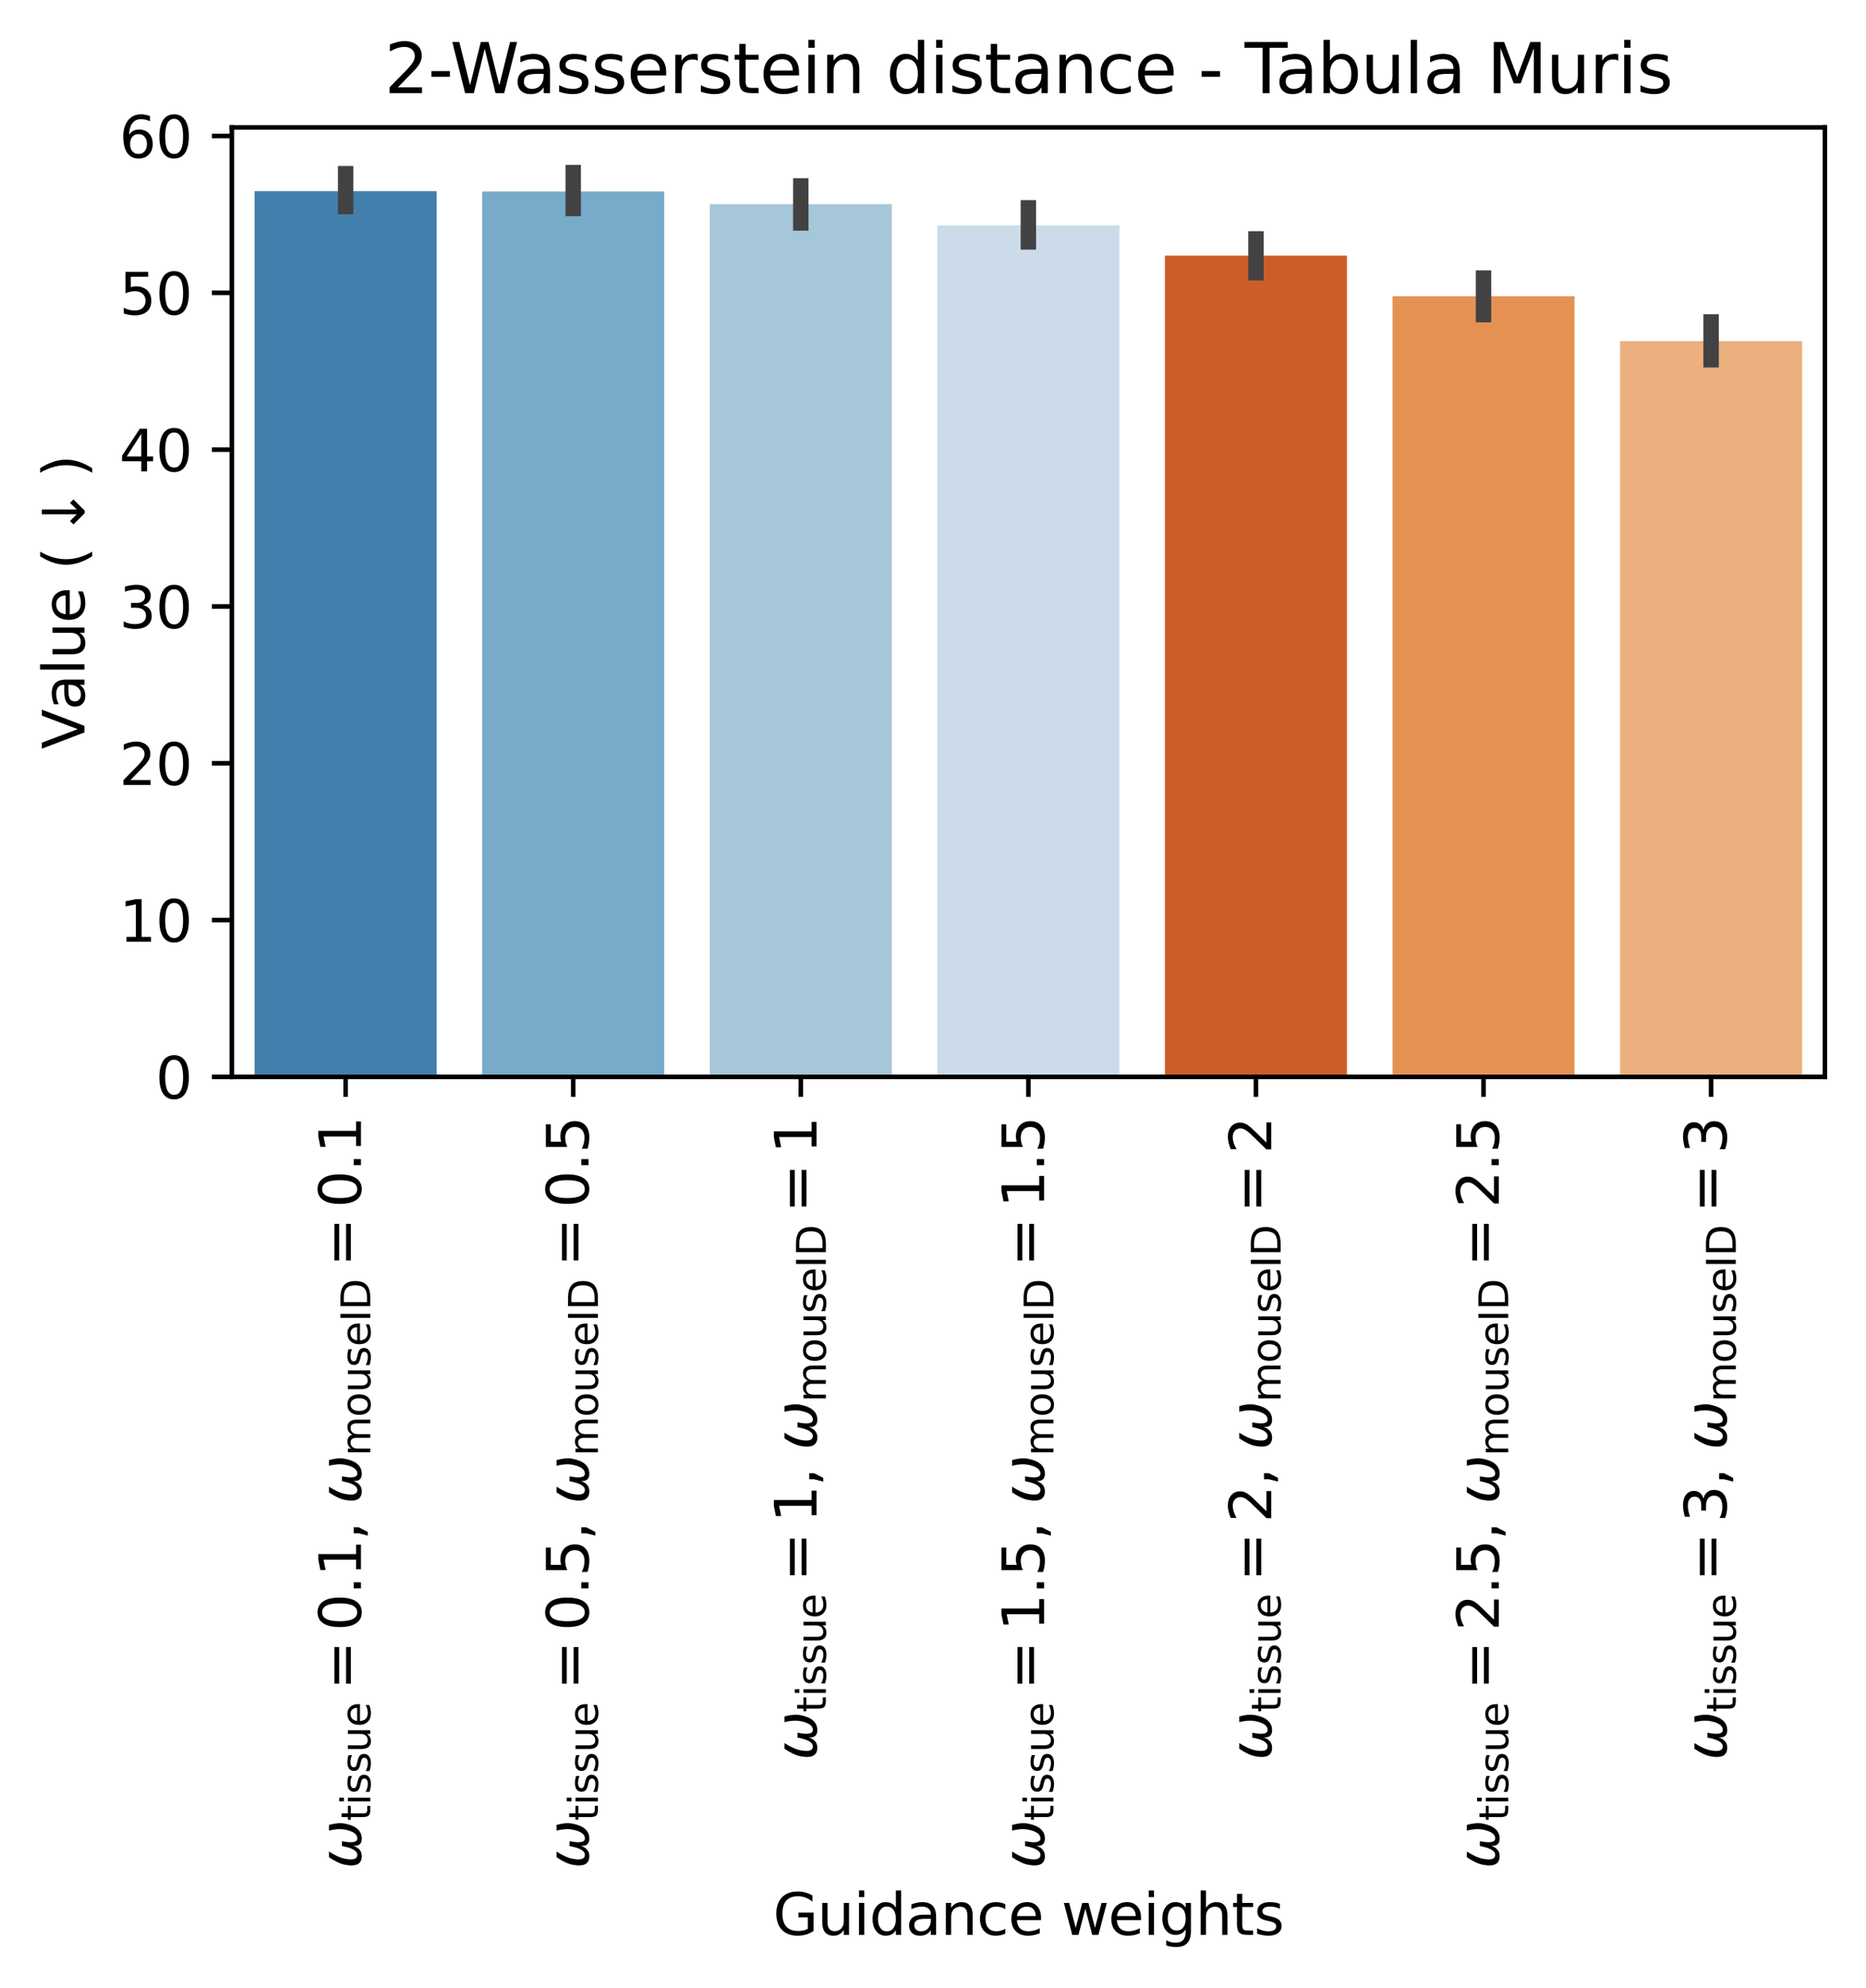 <?xml version="1.0" encoding="utf-8" standalone="no"?>
<!DOCTYPE svg PUBLIC "-//W3C//DTD SVG 1.1//EN"
  "http://www.w3.org/Graphics/SVG/1.1/DTD/svg11.dtd">
<svg xmlns:xlink="http://www.w3.org/1999/xlink" width="326.803pt" height="348.216pt" viewBox="0 0 326.803 348.216" xmlns="http://www.w3.org/2000/svg" version="1.1">
 <defs>
  <style type="text/css">*{stroke-linejoin: round; stroke-linecap: butt}</style>
 </defs>
 <g id="figure_1">
  <g id="patch_1">
   <path d="M 0 348.216 
L 326.803 348.216 
L 326.803 0 
L 0 0 
z
" style="fill: #ffffff"/>
  </g>
  <g id="axes_1">
   <g id="patch_2">
    <path d="M 40.603 188.638 
L 319.603 188.638 
L 319.603 22.318 
L 40.603 22.318 
z
" style="fill: #ffffff"/>
   </g>
   <g id="patch_3">
    <path d="M 44.589 188.638 
L 76.475 188.638 
L 76.475 33.494 
L 44.589 33.494 
z
" clip-path="url(#p611f0545fb)" style="fill: #427fac"/>
   </g>
   <g id="patch_4">
    <path d="M 84.446 188.638 
L 116.332 188.638 
L 116.332 33.547 
L 84.446 33.547 
z
" clip-path="url(#p611f0545fb)" style="fill: #78abc9"/>
   </g>
   <g id="patch_5">
    <path d="M 124.303 188.638 
L 156.189 188.638 
L 156.189 35.766 
L 124.303 35.766 
z
" clip-path="url(#p611f0545fb)" style="fill: #a6c7d9"/>
   </g>
   <g id="patch_6">
    <path d="M 164.16 188.638 
L 196.046 188.638 
L 196.046 39.485 
L 164.16 39.485 
z
" clip-path="url(#p611f0545fb)" style="fill: #cbdbea"/>
   </g>
   <g id="patch_7">
    <path d="M 204.017 188.638 
L 235.903 188.638 
L 235.903 44.774 
L 204.017 44.774 
z
" clip-path="url(#p611f0545fb)" style="fill: #cb5e28"/>
   </g>
   <g id="patch_8">
    <path d="M 243.875 188.638 
L 275.76 188.638 
L 275.76 51.896 
L 243.875 51.896 
z
" clip-path="url(#p611f0545fb)" style="fill: #e59154"/>
   </g>
   <g id="patch_9">
    <path d="M 283.732 188.638 
L 315.617 188.638 
L 315.617 59.757 
L 283.732 59.757 
z
" clip-path="url(#p611f0545fb)" style="fill: #ebb07d"/>
   </g>
   <g id="matplotlib.axis_1">
    <g id="xtick_1">
     <g id="line2d_1">
      <defs>
       <path id="mc784a9b38c" d="M 0 0 
L 0 3.5 
" style="stroke: #000000; stroke-width: 0.8"/>
      </defs>
      <g>
       <use xlink:href="#mc784a9b38c" x="60.532" y="188.638" style="stroke: #000000; stroke-width: 0.8"/>
      </g>
     </g>
     <g id="text_1">
      <!-- $\omega_{\mathrm{tissue}}=$0.1, $\omega_{\mathrm{mouse ID}}=$0.1 -->
      <g transform="translate(63.291 327.338) rotate(-90) scale(0.1 -0.1)">
       <defs>
        <path id="DejaVuSans-Oblique-3c9" d="M 1369 -91 
Q 72 -91 434 1766 
Q 575 2500 1256 3500 
L 1875 3500 
Q 1231 2500 1088 1750 
Q 819 397 1519 397 
Q 2166 397 2478 2078 
L 3009 2078 
Q 2669 388 3316 397 
Q 4013 403 4275 1750 
Q 4419 2500 4169 3500 
L 4788 3500 
Q 5075 2500 4934 1766 
Q 4578 -94 3278 -91 
Q 2428 -88 2503 844 
Q 2194 -91 1369 -91 
z
" transform="scale(0.016)"/>
        <path id="DejaVuSans-74" d="M 1172 4494 
L 1172 3500 
L 2356 3500 
L 2356 3053 
L 1172 3053 
L 1172 1153 
Q 1172 725 1289 603 
Q 1406 481 1766 481 
L 2356 481 
L 2356 0 
L 1766 0 
Q 1100 0 847 248 
Q 594 497 594 1153 
L 594 3053 
L 172 3053 
L 172 3500 
L 594 3500 
L 594 4494 
L 1172 4494 
z
" transform="scale(0.016)"/>
        <path id="DejaVuSans-69" d="M 603 3500 
L 1178 3500 
L 1178 0 
L 603 0 
L 603 3500 
z
M 603 4863 
L 1178 4863 
L 1178 4134 
L 603 4134 
L 603 4863 
z
" transform="scale(0.016)"/>
        <path id="DejaVuSans-73" d="M 2834 3397 
L 2834 2853 
Q 2591 2978 2328 3040 
Q 2066 3103 1784 3103 
Q 1356 3103 1142 2972 
Q 928 2841 928 2578 
Q 928 2378 1081 2264 
Q 1234 2150 1697 2047 
L 1894 2003 
Q 2506 1872 2764 1633 
Q 3022 1394 3022 966 
Q 3022 478 2636 193 
Q 2250 -91 1575 -91 
Q 1294 -91 989 -36 
Q 684 19 347 128 
L 347 722 
Q 666 556 975 473 
Q 1284 391 1588 391 
Q 1994 391 2212 530 
Q 2431 669 2431 922 
Q 2431 1156 2273 1281 
Q 2116 1406 1581 1522 
L 1381 1569 
Q 847 1681 609 1914 
Q 372 2147 372 2553 
Q 372 3047 722 3315 
Q 1072 3584 1716 3584 
Q 2034 3584 2315 3537 
Q 2597 3491 2834 3397 
z
" transform="scale(0.016)"/>
        <path id="DejaVuSans-75" d="M 544 1381 
L 544 3500 
L 1119 3500 
L 1119 1403 
Q 1119 906 1312 657 
Q 1506 409 1894 409 
Q 2359 409 2629 706 
Q 2900 1003 2900 1516 
L 2900 3500 
L 3475 3500 
L 3475 0 
L 2900 0 
L 2900 538 
Q 2691 219 2414 64 
Q 2138 -91 1772 -91 
Q 1169 -91 856 284 
Q 544 659 544 1381 
z
M 1991 3584 
L 1991 3584 
z
" transform="scale(0.016)"/>
        <path id="DejaVuSans-65" d="M 3597 1894 
L 3597 1613 
L 953 1613 
Q 991 1019 1311 708 
Q 1631 397 2203 397 
Q 2534 397 2845 478 
Q 3156 559 3463 722 
L 3463 178 
Q 3153 47 2828 -22 
Q 2503 -91 2169 -91 
Q 1331 -91 842 396 
Q 353 884 353 1716 
Q 353 2575 817 3079 
Q 1281 3584 2069 3584 
Q 2775 3584 3186 3129 
Q 3597 2675 3597 1894 
z
M 3022 2063 
Q 3016 2534 2758 2815 
Q 2500 3097 2075 3097 
Q 1594 3097 1305 2825 
Q 1016 2553 972 2059 
L 3022 2063 
z
" transform="scale(0.016)"/>
        <path id="DejaVuSans-3d" d="M 678 2906 
L 4684 2906 
L 4684 2381 
L 678 2381 
L 678 2906 
z
M 678 1631 
L 4684 1631 
L 4684 1100 
L 678 1100 
L 678 1631 
z
" transform="scale(0.016)"/>
        <path id="DejaVuSans-30" d="M 2034 4250 
Q 1547 4250 1301 3770 
Q 1056 3291 1056 2328 
Q 1056 1369 1301 889 
Q 1547 409 2034 409 
Q 2525 409 2770 889 
Q 3016 1369 3016 2328 
Q 3016 3291 2770 3770 
Q 2525 4250 2034 4250 
z
M 2034 4750 
Q 2819 4750 3233 4129 
Q 3647 3509 3647 2328 
Q 3647 1150 3233 529 
Q 2819 -91 2034 -91 
Q 1250 -91 836 529 
Q 422 1150 422 2328 
Q 422 3509 836 4129 
Q 1250 4750 2034 4750 
z
" transform="scale(0.016)"/>
        <path id="DejaVuSans-2e" d="M 684 794 
L 1344 794 
L 1344 0 
L 684 0 
L 684 794 
z
" transform="scale(0.016)"/>
        <path id="DejaVuSans-31" d="M 794 531 
L 1825 531 
L 1825 4091 
L 703 3866 
L 703 4441 
L 1819 4666 
L 2450 4666 
L 2450 531 
L 3481 531 
L 3481 0 
L 794 0 
L 794 531 
z
" transform="scale(0.016)"/>
        <path id="DejaVuSans-2c" d="M 750 794 
L 1409 794 
L 1409 256 
L 897 -744 
L 494 -744 
L 750 256 
L 750 794 
z
" transform="scale(0.016)"/>
        <path id="DejaVuSans-20" transform="scale(0.016)"/>
        <path id="DejaVuSans-6d" d="M 3328 2828 
Q 3544 3216 3844 3400 
Q 4144 3584 4550 3584 
Q 5097 3584 5394 3201 
Q 5691 2819 5691 2113 
L 5691 0 
L 5113 0 
L 5113 2094 
Q 5113 2597 4934 2840 
Q 4756 3084 4391 3084 
Q 3944 3084 3684 2787 
Q 3425 2491 3425 1978 
L 3425 0 
L 2847 0 
L 2847 2094 
Q 2847 2600 2669 2842 
Q 2491 3084 2119 3084 
Q 1678 3084 1418 2786 
Q 1159 2488 1159 1978 
L 1159 0 
L 581 0 
L 581 3500 
L 1159 3500 
L 1159 2956 
Q 1356 3278 1631 3431 
Q 1906 3584 2284 3584 
Q 2666 3584 2933 3390 
Q 3200 3197 3328 2828 
z
" transform="scale(0.016)"/>
        <path id="DejaVuSans-6f" d="M 1959 3097 
Q 1497 3097 1228 2736 
Q 959 2375 959 1747 
Q 959 1119 1226 758 
Q 1494 397 1959 397 
Q 2419 397 2687 759 
Q 2956 1122 2956 1747 
Q 2956 2369 2687 2733 
Q 2419 3097 1959 3097 
z
M 1959 3584 
Q 2709 3584 3137 3096 
Q 3566 2609 3566 1747 
Q 3566 888 3137 398 
Q 2709 -91 1959 -91 
Q 1206 -91 779 398 
Q 353 888 353 1747 
Q 353 2609 779 3096 
Q 1206 3584 1959 3584 
z
" transform="scale(0.016)"/>
        <path id="DejaVuSans-49" d="M 628 4666 
L 1259 4666 
L 1259 0 
L 628 0 
L 628 4666 
z
" transform="scale(0.016)"/>
        <path id="DejaVuSans-44" d="M 1259 4147 
L 1259 519 
L 2022 519 
Q 2988 519 3436 956 
Q 3884 1394 3884 2338 
Q 3884 3275 3436 3711 
Q 2988 4147 2022 4147 
L 1259 4147 
z
M 628 4666 
L 1925 4666 
Q 3281 4666 3915 4102 
Q 4550 3538 4550 2338 
Q 4550 1131 3912 565 
Q 3275 0 1925 0 
L 628 0 
L 628 4666 
z
" transform="scale(0.016)"/>
       </defs>
       <use xlink:href="#DejaVuSans-Oblique-3c9" transform="translate(0 0.781)"/>
       <use xlink:href="#DejaVuSans-74" transform="translate(83.74 -15.625) scale(0.7)"/>
       <use xlink:href="#DejaVuSans-69" transform="translate(111.187 -15.625) scale(0.7)"/>
       <use xlink:href="#DejaVuSans-73" transform="translate(130.635 -15.625) scale(0.7)"/>
       <use xlink:href="#DejaVuSans-73" transform="translate(167.104 -15.625) scale(0.7)"/>
       <use xlink:href="#DejaVuSans-75" transform="translate(203.574 -15.625) scale(0.7)"/>
       <use xlink:href="#DejaVuSans-65" transform="translate(247.939 -15.625) scale(0.7)"/>
       <use xlink:href="#DejaVuSans-3d" transform="translate(313.223 0.781)"/>
       <use xlink:href="#DejaVuSans-30" transform="translate(416.494 0.781)"/>
       <use xlink:href="#DejaVuSans-2e" transform="translate(480.117 0.781)"/>
       <use xlink:href="#DejaVuSans-31" transform="translate(511.904 0.781)"/>
       <use xlink:href="#DejaVuSans-2c" transform="translate(575.527 0.781)"/>
       <use xlink:href="#DejaVuSans-20" transform="translate(607.314 0.781)"/>
       <use xlink:href="#DejaVuSans-Oblique-3c9" transform="translate(639.102 0.781)"/>
       <use xlink:href="#DejaVuSans-6d" transform="translate(722.842 -15.625) scale(0.7)"/>
       <use xlink:href="#DejaVuSans-6f" transform="translate(791.03 -15.625) scale(0.7)"/>
       <use xlink:href="#DejaVuSans-75" transform="translate(833.857 -15.625) scale(0.7)"/>
       <use xlink:href="#DejaVuSans-73" transform="translate(878.223 -15.625) scale(0.7)"/>
       <use xlink:href="#DejaVuSans-65" transform="translate(914.692 -15.625) scale(0.7)"/>
       <use xlink:href="#DejaVuSans-49" transform="translate(957.759 -15.625) scale(0.7)"/>
       <use xlink:href="#DejaVuSans-44" transform="translate(978.403 -15.625) scale(0.7)"/>
       <use xlink:href="#DejaVuSans-3d" transform="translate(1054.521 0.781)"/>
       <use xlink:href="#DejaVuSans-30" transform="translate(1157.793 0.781)"/>
       <use xlink:href="#DejaVuSans-2e" transform="translate(1221.416 0.781)"/>
       <use xlink:href="#DejaVuSans-31" transform="translate(1253.203 0.781)"/>
      </g>
     </g>
    </g>
    <g id="xtick_2">
     <g id="line2d_2">
      <g>
       <use xlink:href="#mc784a9b38c" x="100.389" y="188.638" style="stroke: #000000; stroke-width: 0.8"/>
      </g>
     </g>
     <g id="text_2">
      <!-- $\omega_{\mathrm{tissue}}=$0.5, $\omega_{\mathrm{mouse ID}}=$0.5 -->
      <g transform="translate(103.148 327.338) rotate(-90) scale(0.1 -0.1)">
       <defs>
        <path id="DejaVuSans-35" d="M 691 4666 
L 3169 4666 
L 3169 4134 
L 1269 4134 
L 1269 2991 
Q 1406 3038 1543 3061 
Q 1681 3084 1819 3084 
Q 2600 3084 3056 2656 
Q 3513 2228 3513 1497 
Q 3513 744 3044 326 
Q 2575 -91 1722 -91 
Q 1428 -91 1123 -41 
Q 819 9 494 109 
L 494 744 
Q 775 591 1075 516 
Q 1375 441 1709 441 
Q 2250 441 2565 725 
Q 2881 1009 2881 1497 
Q 2881 1984 2565 2268 
Q 2250 2553 1709 2553 
Q 1456 2553 1204 2497 
Q 953 2441 691 2322 
L 691 4666 
z
" transform="scale(0.016)"/>
       </defs>
       <use xlink:href="#DejaVuSans-Oblique-3c9" transform="translate(0 0.781)"/>
       <use xlink:href="#DejaVuSans-74" transform="translate(83.74 -15.625) scale(0.7)"/>
       <use xlink:href="#DejaVuSans-69" transform="translate(111.187 -15.625) scale(0.7)"/>
       <use xlink:href="#DejaVuSans-73" transform="translate(130.635 -15.625) scale(0.7)"/>
       <use xlink:href="#DejaVuSans-73" transform="translate(167.104 -15.625) scale(0.7)"/>
       <use xlink:href="#DejaVuSans-75" transform="translate(203.574 -15.625) scale(0.7)"/>
       <use xlink:href="#DejaVuSans-65" transform="translate(247.939 -15.625) scale(0.7)"/>
       <use xlink:href="#DejaVuSans-3d" transform="translate(313.223 0.781)"/>
       <use xlink:href="#DejaVuSans-30" transform="translate(416.494 0.781)"/>
       <use xlink:href="#DejaVuSans-2e" transform="translate(480.117 0.781)"/>
       <use xlink:href="#DejaVuSans-35" transform="translate(511.904 0.781)"/>
       <use xlink:href="#DejaVuSans-2c" transform="translate(575.527 0.781)"/>
       <use xlink:href="#DejaVuSans-20" transform="translate(607.314 0.781)"/>
       <use xlink:href="#DejaVuSans-Oblique-3c9" transform="translate(639.102 0.781)"/>
       <use xlink:href="#DejaVuSans-6d" transform="translate(722.842 -15.625) scale(0.7)"/>
       <use xlink:href="#DejaVuSans-6f" transform="translate(791.03 -15.625) scale(0.7)"/>
       <use xlink:href="#DejaVuSans-75" transform="translate(833.857 -15.625) scale(0.7)"/>
       <use xlink:href="#DejaVuSans-73" transform="translate(878.223 -15.625) scale(0.7)"/>
       <use xlink:href="#DejaVuSans-65" transform="translate(914.692 -15.625) scale(0.7)"/>
       <use xlink:href="#DejaVuSans-49" transform="translate(957.759 -15.625) scale(0.7)"/>
       <use xlink:href="#DejaVuSans-44" transform="translate(978.403 -15.625) scale(0.7)"/>
       <use xlink:href="#DejaVuSans-3d" transform="translate(1054.521 0.781)"/>
       <use xlink:href="#DejaVuSans-30" transform="translate(1157.793 0.781)"/>
       <use xlink:href="#DejaVuSans-2e" transform="translate(1221.416 0.781)"/>
       <use xlink:href="#DejaVuSans-35" transform="translate(1253.203 0.781)"/>
      </g>
     </g>
    </g>
    <g id="xtick_3">
     <g id="line2d_3">
      <g>
       <use xlink:href="#mc784a9b38c" x="140.246" y="188.638" style="stroke: #000000; stroke-width: 0.8"/>
      </g>
     </g>
     <g id="text_3">
      <!-- $\omega_{\mathrm{tissue}}=$1, $\omega_{\mathrm{mouse ID}}=$1 -->
      <g transform="translate(143.005 308.338) rotate(-90) scale(0.1 -0.1)">
       <use xlink:href="#DejaVuSans-Oblique-3c9" transform="translate(0 0.094)"/>
       <use xlink:href="#DejaVuSans-74" transform="translate(83.74 -16.312) scale(0.7)"/>
       <use xlink:href="#DejaVuSans-69" transform="translate(111.187 -16.312) scale(0.7)"/>
       <use xlink:href="#DejaVuSans-73" transform="translate(130.635 -16.312) scale(0.7)"/>
       <use xlink:href="#DejaVuSans-73" transform="translate(167.104 -16.312) scale(0.7)"/>
       <use xlink:href="#DejaVuSans-75" transform="translate(203.574 -16.312) scale(0.7)"/>
       <use xlink:href="#DejaVuSans-65" transform="translate(247.939 -16.312) scale(0.7)"/>
       <use xlink:href="#DejaVuSans-3d" transform="translate(313.223 0.094)"/>
       <use xlink:href="#DejaVuSans-31" transform="translate(416.494 0.094)"/>
       <use xlink:href="#DejaVuSans-2c" transform="translate(480.117 0.094)"/>
       <use xlink:href="#DejaVuSans-20" transform="translate(511.904 0.094)"/>
       <use xlink:href="#DejaVuSans-Oblique-3c9" transform="translate(543.691 0.094)"/>
       <use xlink:href="#DejaVuSans-6d" transform="translate(627.432 -16.312) scale(0.7)"/>
       <use xlink:href="#DejaVuSans-6f" transform="translate(695.62 -16.312) scale(0.7)"/>
       <use xlink:href="#DejaVuSans-75" transform="translate(738.447 -16.312) scale(0.7)"/>
       <use xlink:href="#DejaVuSans-73" transform="translate(782.812 -16.312) scale(0.7)"/>
       <use xlink:href="#DejaVuSans-65" transform="translate(819.282 -16.312) scale(0.7)"/>
       <use xlink:href="#DejaVuSans-49" transform="translate(862.349 -16.312) scale(0.7)"/>
       <use xlink:href="#DejaVuSans-44" transform="translate(882.993 -16.312) scale(0.7)"/>
       <use xlink:href="#DejaVuSans-3d" transform="translate(959.111 0.094)"/>
       <use xlink:href="#DejaVuSans-31" transform="translate(1062.383 0.094)"/>
      </g>
     </g>
    </g>
    <g id="xtick_4">
     <g id="line2d_4">
      <g>
       <use xlink:href="#mc784a9b38c" x="180.103" y="188.638" style="stroke: #000000; stroke-width: 0.8"/>
      </g>
     </g>
     <g id="text_4">
      <!-- $\omega_{\mathrm{tissue}}=$1.5, $\omega_{\mathrm{mouse ID}}=$1.5 -->
      <g transform="translate(182.863 327.338) rotate(-90) scale(0.1 -0.1)">
       <use xlink:href="#DejaVuSans-Oblique-3c9" transform="translate(0 0.094)"/>
       <use xlink:href="#DejaVuSans-74" transform="translate(83.74 -16.312) scale(0.7)"/>
       <use xlink:href="#DejaVuSans-69" transform="translate(111.187 -16.312) scale(0.7)"/>
       <use xlink:href="#DejaVuSans-73" transform="translate(130.635 -16.312) scale(0.7)"/>
       <use xlink:href="#DejaVuSans-73" transform="translate(167.104 -16.312) scale(0.7)"/>
       <use xlink:href="#DejaVuSans-75" transform="translate(203.574 -16.312) scale(0.7)"/>
       <use xlink:href="#DejaVuSans-65" transform="translate(247.939 -16.312) scale(0.7)"/>
       <use xlink:href="#DejaVuSans-3d" transform="translate(313.223 0.094)"/>
       <use xlink:href="#DejaVuSans-31" transform="translate(416.494 0.094)"/>
       <use xlink:href="#DejaVuSans-2e" transform="translate(480.117 0.094)"/>
       <use xlink:href="#DejaVuSans-35" transform="translate(511.904 0.094)"/>
       <use xlink:href="#DejaVuSans-2c" transform="translate(575.527 0.094)"/>
       <use xlink:href="#DejaVuSans-20" transform="translate(607.314 0.094)"/>
       <use xlink:href="#DejaVuSans-Oblique-3c9" transform="translate(639.102 0.094)"/>
       <use xlink:href="#DejaVuSans-6d" transform="translate(722.842 -16.312) scale(0.7)"/>
       <use xlink:href="#DejaVuSans-6f" transform="translate(791.03 -16.312) scale(0.7)"/>
       <use xlink:href="#DejaVuSans-75" transform="translate(833.857 -16.312) scale(0.7)"/>
       <use xlink:href="#DejaVuSans-73" transform="translate(878.223 -16.312) scale(0.7)"/>
       <use xlink:href="#DejaVuSans-65" transform="translate(914.692 -16.312) scale(0.7)"/>
       <use xlink:href="#DejaVuSans-49" transform="translate(957.759 -16.312) scale(0.7)"/>
       <use xlink:href="#DejaVuSans-44" transform="translate(978.403 -16.312) scale(0.7)"/>
       <use xlink:href="#DejaVuSans-3d" transform="translate(1054.521 0.094)"/>
       <use xlink:href="#DejaVuSans-31" transform="translate(1157.793 0.094)"/>
       <use xlink:href="#DejaVuSans-2e" transform="translate(1221.416 0.094)"/>
       <use xlink:href="#DejaVuSans-35" transform="translate(1253.203 0.094)"/>
      </g>
     </g>
    </g>
    <g id="xtick_5">
     <g id="line2d_5">
      <g>
       <use xlink:href="#mc784a9b38c" x="219.96" y="188.638" style="stroke: #000000; stroke-width: 0.8"/>
      </g>
     </g>
     <g id="text_5">
      <!-- $\omega_{\mathrm{tissue}}=$2, $\omega_{\mathrm{mouse ID}}=$2 -->
      <g transform="translate(222.72 308.338) rotate(-90) scale(0.1 -0.1)">
       <defs>
        <path id="DejaVuSans-32" d="M 1228 531 
L 3431 531 
L 3431 0 
L 469 0 
L 469 531 
Q 828 903 1448 1529 
Q 2069 2156 2228 2338 
Q 2531 2678 2651 2914 
Q 2772 3150 2772 3378 
Q 2772 3750 2511 3984 
Q 2250 4219 1831 4219 
Q 1534 4219 1204 4116 
Q 875 4013 500 3803 
L 500 4441 
Q 881 4594 1212 4672 
Q 1544 4750 1819 4750 
Q 2544 4750 2975 4387 
Q 3406 4025 3406 3419 
Q 3406 3131 3298 2873 
Q 3191 2616 2906 2266 
Q 2828 2175 2409 1742 
Q 1991 1309 1228 531 
z
" transform="scale(0.016)"/>
       </defs>
       <use xlink:href="#DejaVuSans-Oblique-3c9" transform="translate(0 0.781)"/>
       <use xlink:href="#DejaVuSans-74" transform="translate(83.74 -15.625) scale(0.7)"/>
       <use xlink:href="#DejaVuSans-69" transform="translate(111.187 -15.625) scale(0.7)"/>
       <use xlink:href="#DejaVuSans-73" transform="translate(130.635 -15.625) scale(0.7)"/>
       <use xlink:href="#DejaVuSans-73" transform="translate(167.104 -15.625) scale(0.7)"/>
       <use xlink:href="#DejaVuSans-75" transform="translate(203.574 -15.625) scale(0.7)"/>
       <use xlink:href="#DejaVuSans-65" transform="translate(247.939 -15.625) scale(0.7)"/>
       <use xlink:href="#DejaVuSans-3d" transform="translate(313.223 0.781)"/>
       <use xlink:href="#DejaVuSans-32" transform="translate(416.494 0.781)"/>
       <use xlink:href="#DejaVuSans-2c" transform="translate(480.117 0.781)"/>
       <use xlink:href="#DejaVuSans-20" transform="translate(511.904 0.781)"/>
       <use xlink:href="#DejaVuSans-Oblique-3c9" transform="translate(543.691 0.781)"/>
       <use xlink:href="#DejaVuSans-6d" transform="translate(627.432 -15.625) scale(0.7)"/>
       <use xlink:href="#DejaVuSans-6f" transform="translate(695.62 -15.625) scale(0.7)"/>
       <use xlink:href="#DejaVuSans-75" transform="translate(738.447 -15.625) scale(0.7)"/>
       <use xlink:href="#DejaVuSans-73" transform="translate(782.812 -15.625) scale(0.7)"/>
       <use xlink:href="#DejaVuSans-65" transform="translate(819.282 -15.625) scale(0.7)"/>
       <use xlink:href="#DejaVuSans-49" transform="translate(862.349 -15.625) scale(0.7)"/>
       <use xlink:href="#DejaVuSans-44" transform="translate(882.993 -15.625) scale(0.7)"/>
       <use xlink:href="#DejaVuSans-3d" transform="translate(959.111 0.781)"/>
       <use xlink:href="#DejaVuSans-32" transform="translate(1062.383 0.781)"/>
      </g>
     </g>
    </g>
    <g id="xtick_6">
     <g id="line2d_6">
      <g>
       <use xlink:href="#mc784a9b38c" x="259.817" y="188.638" style="stroke: #000000; stroke-width: 0.8"/>
      </g>
     </g>
     <g id="text_6">
      <!-- $\omega_{\mathrm{tissue}}=$2.5, $\omega_{\mathrm{mouse ID}}=$2.5 -->
      <g transform="translate(262.577 327.338) rotate(-90) scale(0.1 -0.1)">
       <use xlink:href="#DejaVuSans-Oblique-3c9" transform="translate(0 0.781)"/>
       <use xlink:href="#DejaVuSans-74" transform="translate(83.74 -15.625) scale(0.7)"/>
       <use xlink:href="#DejaVuSans-69" transform="translate(111.187 -15.625) scale(0.7)"/>
       <use xlink:href="#DejaVuSans-73" transform="translate(130.635 -15.625) scale(0.7)"/>
       <use xlink:href="#DejaVuSans-73" transform="translate(167.104 -15.625) scale(0.7)"/>
       <use xlink:href="#DejaVuSans-75" transform="translate(203.574 -15.625) scale(0.7)"/>
       <use xlink:href="#DejaVuSans-65" transform="translate(247.939 -15.625) scale(0.7)"/>
       <use xlink:href="#DejaVuSans-3d" transform="translate(313.223 0.781)"/>
       <use xlink:href="#DejaVuSans-32" transform="translate(416.494 0.781)"/>
       <use xlink:href="#DejaVuSans-2e" transform="translate(480.117 0.781)"/>
       <use xlink:href="#DejaVuSans-35" transform="translate(511.904 0.781)"/>
       <use xlink:href="#DejaVuSans-2c" transform="translate(575.527 0.781)"/>
       <use xlink:href="#DejaVuSans-20" transform="translate(607.314 0.781)"/>
       <use xlink:href="#DejaVuSans-Oblique-3c9" transform="translate(639.102 0.781)"/>
       <use xlink:href="#DejaVuSans-6d" transform="translate(722.842 -15.625) scale(0.7)"/>
       <use xlink:href="#DejaVuSans-6f" transform="translate(791.03 -15.625) scale(0.7)"/>
       <use xlink:href="#DejaVuSans-75" transform="translate(833.857 -15.625) scale(0.7)"/>
       <use xlink:href="#DejaVuSans-73" transform="translate(878.223 -15.625) scale(0.7)"/>
       <use xlink:href="#DejaVuSans-65" transform="translate(914.692 -15.625) scale(0.7)"/>
       <use xlink:href="#DejaVuSans-49" transform="translate(957.759 -15.625) scale(0.7)"/>
       <use xlink:href="#DejaVuSans-44" transform="translate(978.403 -15.625) scale(0.7)"/>
       <use xlink:href="#DejaVuSans-3d" transform="translate(1054.521 0.781)"/>
       <use xlink:href="#DejaVuSans-32" transform="translate(1157.793 0.781)"/>
       <use xlink:href="#DejaVuSans-2e" transform="translate(1221.416 0.781)"/>
       <use xlink:href="#DejaVuSans-35" transform="translate(1253.203 0.781)"/>
      </g>
     </g>
    </g>
    <g id="xtick_7">
     <g id="line2d_7">
      <g>
       <use xlink:href="#mc784a9b38c" x="299.675" y="188.638" style="stroke: #000000; stroke-width: 0.8"/>
      </g>
     </g>
     <g id="text_7">
      <!-- $\omega_{\mathrm{tissue}}=$3, $\omega_{\mathrm{mouse ID}}=$3 -->
      <g transform="translate(302.434 308.338) rotate(-90) scale(0.1 -0.1)">
       <defs>
        <path id="DejaVuSans-33" d="M 2597 2516 
Q 3050 2419 3304 2112 
Q 3559 1806 3559 1356 
Q 3559 666 3084 287 
Q 2609 -91 1734 -91 
Q 1441 -91 1130 -33 
Q 819 25 488 141 
L 488 750 
Q 750 597 1062 519 
Q 1375 441 1716 441 
Q 2309 441 2620 675 
Q 2931 909 2931 1356 
Q 2931 1769 2642 2001 
Q 2353 2234 1838 2234 
L 1294 2234 
L 1294 2753 
L 1863 2753 
Q 2328 2753 2575 2939 
Q 2822 3125 2822 3475 
Q 2822 3834 2567 4026 
Q 2313 4219 1838 4219 
Q 1578 4219 1281 4162 
Q 984 4106 628 3988 
L 628 4550 
Q 988 4650 1302 4700 
Q 1616 4750 1894 4750 
Q 2613 4750 3031 4423 
Q 3450 4097 3450 3541 
Q 3450 3153 3228 2886 
Q 3006 2619 2597 2516 
z
" transform="scale(0.016)"/>
       </defs>
       <use xlink:href="#DejaVuSans-Oblique-3c9" transform="translate(0 0.781)"/>
       <use xlink:href="#DejaVuSans-74" transform="translate(83.74 -15.625) scale(0.7)"/>
       <use xlink:href="#DejaVuSans-69" transform="translate(111.187 -15.625) scale(0.7)"/>
       <use xlink:href="#DejaVuSans-73" transform="translate(130.635 -15.625) scale(0.7)"/>
       <use xlink:href="#DejaVuSans-73" transform="translate(167.104 -15.625) scale(0.7)"/>
       <use xlink:href="#DejaVuSans-75" transform="translate(203.574 -15.625) scale(0.7)"/>
       <use xlink:href="#DejaVuSans-65" transform="translate(247.939 -15.625) scale(0.7)"/>
       <use xlink:href="#DejaVuSans-3d" transform="translate(313.223 0.781)"/>
       <use xlink:href="#DejaVuSans-33" transform="translate(416.494 0.781)"/>
       <use xlink:href="#DejaVuSans-2c" transform="translate(480.117 0.781)"/>
       <use xlink:href="#DejaVuSans-20" transform="translate(511.904 0.781)"/>
       <use xlink:href="#DejaVuSans-Oblique-3c9" transform="translate(543.691 0.781)"/>
       <use xlink:href="#DejaVuSans-6d" transform="translate(627.432 -15.625) scale(0.7)"/>
       <use xlink:href="#DejaVuSans-6f" transform="translate(695.62 -15.625) scale(0.7)"/>
       <use xlink:href="#DejaVuSans-75" transform="translate(738.447 -15.625) scale(0.7)"/>
       <use xlink:href="#DejaVuSans-73" transform="translate(782.812 -15.625) scale(0.7)"/>
       <use xlink:href="#DejaVuSans-65" transform="translate(819.282 -15.625) scale(0.7)"/>
       <use xlink:href="#DejaVuSans-49" transform="translate(862.349 -15.625) scale(0.7)"/>
       <use xlink:href="#DejaVuSans-44" transform="translate(882.993 -15.625) scale(0.7)"/>
       <use xlink:href="#DejaVuSans-3d" transform="translate(959.111 0.781)"/>
       <use xlink:href="#DejaVuSans-33" transform="translate(1062.383 0.781)"/>
      </g>
     </g>
    </g>
    <g id="text_8">
     <!-- Guidance weights -->
     <g transform="translate(135.387 338.937) scale(0.1 -0.1)">
      <defs>
       <path id="DejaVuSans-47" d="M 3809 666 
L 3809 1919 
L 2778 1919 
L 2778 2438 
L 4434 2438 
L 4434 434 
Q 4069 175 3628 42 
Q 3188 -91 2688 -91 
Q 1594 -91 976 548 
Q 359 1188 359 2328 
Q 359 3472 976 4111 
Q 1594 4750 2688 4750 
Q 3144 4750 3555 4637 
Q 3966 4525 4313 4306 
L 4313 3634 
Q 3963 3931 3569 4081 
Q 3175 4231 2741 4231 
Q 1884 4231 1454 3753 
Q 1025 3275 1025 2328 
Q 1025 1384 1454 906 
Q 1884 428 2741 428 
Q 3075 428 3337 486 
Q 3600 544 3809 666 
z
" transform="scale(0.016)"/>
       <path id="DejaVuSans-64" d="M 2906 2969 
L 2906 4863 
L 3481 4863 
L 3481 0 
L 2906 0 
L 2906 525 
Q 2725 213 2448 61 
Q 2172 -91 1784 -91 
Q 1150 -91 751 415 
Q 353 922 353 1747 
Q 353 2572 751 3078 
Q 1150 3584 1784 3584 
Q 2172 3584 2448 3432 
Q 2725 3281 2906 2969 
z
M 947 1747 
Q 947 1113 1208 752 
Q 1469 391 1925 391 
Q 2381 391 2643 752 
Q 2906 1113 2906 1747 
Q 2906 2381 2643 2742 
Q 2381 3103 1925 3103 
Q 1469 3103 1208 2742 
Q 947 2381 947 1747 
z
" transform="scale(0.016)"/>
       <path id="DejaVuSans-61" d="M 2194 1759 
Q 1497 1759 1228 1600 
Q 959 1441 959 1056 
Q 959 750 1161 570 
Q 1363 391 1709 391 
Q 2188 391 2477 730 
Q 2766 1069 2766 1631 
L 2766 1759 
L 2194 1759 
z
M 3341 1997 
L 3341 0 
L 2766 0 
L 2766 531 
Q 2569 213 2275 61 
Q 1981 -91 1556 -91 
Q 1019 -91 701 211 
Q 384 513 384 1019 
Q 384 1609 779 1909 
Q 1175 2209 1959 2209 
L 2766 2209 
L 2766 2266 
Q 2766 2663 2505 2880 
Q 2244 3097 1772 3097 
Q 1472 3097 1187 3025 
Q 903 2953 641 2809 
L 641 3341 
Q 956 3463 1253 3523 
Q 1550 3584 1831 3584 
Q 2591 3584 2966 3190 
Q 3341 2797 3341 1997 
z
" transform="scale(0.016)"/>
       <path id="DejaVuSans-6e" d="M 3513 2113 
L 3513 0 
L 2938 0 
L 2938 2094 
Q 2938 2591 2744 2837 
Q 2550 3084 2163 3084 
Q 1697 3084 1428 2787 
Q 1159 2491 1159 1978 
L 1159 0 
L 581 0 
L 581 3500 
L 1159 3500 
L 1159 2956 
Q 1366 3272 1645 3428 
Q 1925 3584 2291 3584 
Q 2894 3584 3203 3211 
Q 3513 2838 3513 2113 
z
" transform="scale(0.016)"/>
       <path id="DejaVuSans-63" d="M 3122 3366 
L 3122 2828 
Q 2878 2963 2633 3030 
Q 2388 3097 2138 3097 
Q 1578 3097 1268 2742 
Q 959 2388 959 1747 
Q 959 1106 1268 751 
Q 1578 397 2138 397 
Q 2388 397 2633 464 
Q 2878 531 3122 666 
L 3122 134 
Q 2881 22 2623 -34 
Q 2366 -91 2075 -91 
Q 1284 -91 818 406 
Q 353 903 353 1747 
Q 353 2603 823 3093 
Q 1294 3584 2113 3584 
Q 2378 3584 2631 3529 
Q 2884 3475 3122 3366 
z
" transform="scale(0.016)"/>
       <path id="DejaVuSans-77" d="M 269 3500 
L 844 3500 
L 1563 769 
L 2278 3500 
L 2956 3500 
L 3675 769 
L 4391 3500 
L 4966 3500 
L 4050 0 
L 3372 0 
L 2619 2869 
L 1863 0 
L 1184 0 
L 269 3500 
z
" transform="scale(0.016)"/>
       <path id="DejaVuSans-67" d="M 2906 1791 
Q 2906 2416 2648 2759 
Q 2391 3103 1925 3103 
Q 1463 3103 1205 2759 
Q 947 2416 947 1791 
Q 947 1169 1205 825 
Q 1463 481 1925 481 
Q 2391 481 2648 825 
Q 2906 1169 2906 1791 
z
M 3481 434 
Q 3481 -459 3084 -895 
Q 2688 -1331 1869 -1331 
Q 1566 -1331 1297 -1286 
Q 1028 -1241 775 -1147 
L 775 -588 
Q 1028 -725 1275 -790 
Q 1522 -856 1778 -856 
Q 2344 -856 2625 -561 
Q 2906 -266 2906 331 
L 2906 616 
Q 2728 306 2450 153 
Q 2172 0 1784 0 
Q 1141 0 747 490 
Q 353 981 353 1791 
Q 353 2603 747 3093 
Q 1141 3584 1784 3584 
Q 2172 3584 2450 3431 
Q 2728 3278 2906 2969 
L 2906 3500 
L 3481 3500 
L 3481 434 
z
" transform="scale(0.016)"/>
       <path id="DejaVuSans-68" d="M 3513 2113 
L 3513 0 
L 2938 0 
L 2938 2094 
Q 2938 2591 2744 2837 
Q 2550 3084 2163 3084 
Q 1697 3084 1428 2787 
Q 1159 2491 1159 1978 
L 1159 0 
L 581 0 
L 581 4863 
L 1159 4863 
L 1159 2956 
Q 1366 3272 1645 3428 
Q 1925 3584 2291 3584 
Q 2894 3584 3203 3211 
Q 3513 2838 3513 2113 
z
" transform="scale(0.016)"/>
      </defs>
      <use xlink:href="#DejaVuSans-47"/>
      <use xlink:href="#DejaVuSans-75" x="77.49"/>
      <use xlink:href="#DejaVuSans-69" x="140.869"/>
      <use xlink:href="#DejaVuSans-64" x="168.652"/>
      <use xlink:href="#DejaVuSans-61" x="232.129"/>
      <use xlink:href="#DejaVuSans-6e" x="293.408"/>
      <use xlink:href="#DejaVuSans-63" x="356.787"/>
      <use xlink:href="#DejaVuSans-65" x="411.768"/>
      <use xlink:href="#DejaVuSans-20" x="473.291"/>
      <use xlink:href="#DejaVuSans-77" x="505.078"/>
      <use xlink:href="#DejaVuSans-65" x="586.865"/>
      <use xlink:href="#DejaVuSans-69" x="648.389"/>
      <use xlink:href="#DejaVuSans-67" x="676.172"/>
      <use xlink:href="#DejaVuSans-68" x="739.648"/>
      <use xlink:href="#DejaVuSans-74" x="803.027"/>
      <use xlink:href="#DejaVuSans-73" x="842.236"/>
     </g>
    </g>
   </g>
   <g id="matplotlib.axis_2">
    <g id="ytick_1">
     <g id="line2d_8">
      <defs>
       <path id="mb8134c725e" d="M 0 0 
L -3.5 0 
" style="stroke: #000000; stroke-width: 0.8"/>
      </defs>
      <g>
       <use xlink:href="#mb8134c725e" x="40.603" y="188.638" style="stroke: #000000; stroke-width: 0.8"/>
      </g>
     </g>
     <g id="text_9">
      <!-- 0 -->
      <g transform="translate(27.241 192.437) scale(0.1 -0.1)">
       <use xlink:href="#DejaVuSans-30"/>
      </g>
     </g>
    </g>
    <g id="ytick_2">
     <g id="line2d_9">
      <g>
       <use xlink:href="#mb8134c725e" x="40.603" y="161.169" style="stroke: #000000; stroke-width: 0.8"/>
      </g>
     </g>
     <g id="text_10">
      <!-- 10 -->
      <g transform="translate(20.878 164.969) scale(0.1 -0.1)">
       <use xlink:href="#DejaVuSans-31"/>
       <use xlink:href="#DejaVuSans-30" x="63.623"/>
      </g>
     </g>
    </g>
    <g id="ytick_3">
     <g id="line2d_10">
      <g>
       <use xlink:href="#mb8134c725e" x="40.603" y="133.701" style="stroke: #000000; stroke-width: 0.8"/>
      </g>
     </g>
     <g id="text_11">
      <!-- 20 -->
      <g transform="translate(20.878 137.5) scale(0.1 -0.1)">
       <use xlink:href="#DejaVuSans-32"/>
       <use xlink:href="#DejaVuSans-30" x="63.623"/>
      </g>
     </g>
    </g>
    <g id="ytick_4">
     <g id="line2d_11">
      <g>
       <use xlink:href="#mb8134c725e" x="40.603" y="106.232" style="stroke: #000000; stroke-width: 0.8"/>
      </g>
     </g>
     <g id="text_12">
      <!-- 30 -->
      <g transform="translate(20.878 110.031) scale(0.1 -0.1)">
       <use xlink:href="#DejaVuSans-33"/>
       <use xlink:href="#DejaVuSans-30" x="63.623"/>
      </g>
     </g>
    </g>
    <g id="ytick_5">
     <g id="line2d_12">
      <g>
       <use xlink:href="#mb8134c725e" x="40.603" y="78.763" style="stroke: #000000; stroke-width: 0.8"/>
      </g>
     </g>
     <g id="text_13">
      <!-- 40 -->
      <g transform="translate(20.878 82.562) scale(0.1 -0.1)">
       <defs>
        <path id="DejaVuSans-34" d="M 2419 4116 
L 825 1625 
L 2419 1625 
L 2419 4116 
z
M 2253 4666 
L 3047 4666 
L 3047 1625 
L 3713 1625 
L 3713 1100 
L 3047 1100 
L 3047 0 
L 2419 0 
L 2419 1100 
L 313 1100 
L 313 1709 
L 2253 4666 
z
" transform="scale(0.016)"/>
       </defs>
       <use xlink:href="#DejaVuSans-34"/>
       <use xlink:href="#DejaVuSans-30" x="63.623"/>
      </g>
     </g>
    </g>
    <g id="ytick_6">
     <g id="line2d_13">
      <g>
       <use xlink:href="#mb8134c725e" x="40.603" y="51.294" style="stroke: #000000; stroke-width: 0.8"/>
      </g>
     </g>
     <g id="text_14">
      <!-- 50 -->
      <g transform="translate(20.878 55.094) scale(0.1 -0.1)">
       <use xlink:href="#DejaVuSans-35"/>
       <use xlink:href="#DejaVuSans-30" x="63.623"/>
      </g>
     </g>
    </g>
    <g id="ytick_7">
     <g id="line2d_14">
      <g>
       <use xlink:href="#mb8134c725e" x="40.603" y="23.826" style="stroke: #000000; stroke-width: 0.8"/>
      </g>
     </g>
     <g id="text_15">
      <!-- 60 -->
      <g transform="translate(20.878 27.625) scale(0.1 -0.1)">
       <defs>
        <path id="DejaVuSans-36" d="M 2113 2584 
Q 1688 2584 1439 2293 
Q 1191 2003 1191 1497 
Q 1191 994 1439 701 
Q 1688 409 2113 409 
Q 2538 409 2786 701 
Q 3034 994 3034 1497 
Q 3034 2003 2786 2293 
Q 2538 2584 2113 2584 
z
M 3366 4563 
L 3366 3988 
Q 3128 4100 2886 4159 
Q 2644 4219 2406 4219 
Q 1781 4219 1451 3797 
Q 1122 3375 1075 2522 
Q 1259 2794 1537 2939 
Q 1816 3084 2150 3084 
Q 2853 3084 3261 2657 
Q 3669 2231 3669 1497 
Q 3669 778 3244 343 
Q 2819 -91 2113 -91 
Q 1303 -91 875 529 
Q 447 1150 447 2328 
Q 447 3434 972 4092 
Q 1497 4750 2381 4750 
Q 2619 4750 2861 4703 
Q 3103 4656 3366 4563 
z
" transform="scale(0.016)"/>
       </defs>
       <use xlink:href="#DejaVuSans-36"/>
       <use xlink:href="#DejaVuSans-30" x="63.623"/>
      </g>
     </g>
    </g>
    <g id="text_16">
     <!-- Value ($\downarrow)$ -->
     <g transform="translate(14.798 131.228) rotate(-90) scale(0.1 -0.1)">
      <defs>
       <path id="DejaVuSans-56" d="M 1831 0 
L 50 4666 
L 709 4666 
L 2188 738 
L 3669 4666 
L 4325 4666 
L 2547 0 
L 1831 0 
z
" transform="scale(0.016)"/>
       <path id="DejaVuSans-6c" d="M 603 4863 
L 1178 4863 
L 1178 0 
L 603 0 
L 603 4863 
z
" transform="scale(0.016)"/>
       <path id="DejaVuSans-28" d="M 1984 4856 
Q 1566 4138 1362 3434 
Q 1159 2731 1159 2009 
Q 1159 1288 1364 580 
Q 1569 -128 1984 -844 
L 1484 -844 
Q 1016 -109 783 600 
Q 550 1309 550 2009 
Q 550 2706 781 3412 
Q 1013 4119 1484 4856 
L 1984 4856 
z
" transform="scale(0.016)"/>
       <path id="DejaVuSans-2193" d="M 2822 -22 
L 2541 -22 
L 1309 1209 
L 1684 1584 
L 2416 853 
L 2416 4666 
L 2947 4666 
L 2947 853 
L 3672 1584 
L 4047 1209 
L 2822 -22 
z
" transform="scale(0.016)"/>
       <path id="DejaVuSans-29" d="M 513 4856 
L 1013 4856 
Q 1481 4119 1714 3412 
Q 1947 2706 1947 2009 
Q 1947 1309 1714 600 
Q 1481 -109 1013 -844 
L 513 -844 
Q 928 -128 1133 580 
Q 1338 1288 1338 2009 
Q 1338 2731 1133 3434 
Q 928 4138 513 4856 
z
" transform="scale(0.016)"/>
      </defs>
      <use xlink:href="#DejaVuSans-56" transform="translate(0 0.016)"/>
      <use xlink:href="#DejaVuSans-61" transform="translate(68.408 0.016)"/>
      <use xlink:href="#DejaVuSans-6c" transform="translate(129.688 0.016)"/>
      <use xlink:href="#DejaVuSans-75" transform="translate(157.471 0.016)"/>
      <use xlink:href="#DejaVuSans-65" transform="translate(220.85 0.016)"/>
      <use xlink:href="#DejaVuSans-20" transform="translate(282.373 0.016)"/>
      <use xlink:href="#DejaVuSans-28" transform="translate(314.16 0.016)"/>
      <use xlink:href="#DejaVuSans-2193" transform="translate(372.656 0.016)"/>
      <use xlink:href="#DejaVuSans-29" transform="translate(475.928 0.016)"/>
     </g>
    </g>
   </g>
   <g id="line2d_15">
    <path d="M 60.532 36.173 
L 60.532 30.424 
" clip-path="url(#p611f0545fb)" style="fill: none; stroke: #424242; stroke-width: 2.7; stroke-linecap: square"/>
   </g>
   <g id="line2d_16">
    <path d="M 100.389 36.519 
L 100.389 30.238 
" clip-path="url(#p611f0545fb)" style="fill: none; stroke: #424242; stroke-width: 2.7; stroke-linecap: square"/>
   </g>
   <g id="line2d_17">
    <path d="M 140.246 39.062 
L 140.246 32.565 
" clip-path="url(#p611f0545fb)" style="fill: none; stroke: #424242; stroke-width: 2.7; stroke-linecap: square"/>
   </g>
   <g id="line2d_18">
    <path d="M 180.103 42.382 
L 180.103 36.409 
" clip-path="url(#p611f0545fb)" style="fill: none; stroke: #424242; stroke-width: 2.7; stroke-linecap: square"/>
   </g>
   <g id="line2d_19">
    <path d="M 219.96 47.776 
L 219.96 41.844 
" clip-path="url(#p611f0545fb)" style="fill: none; stroke: #424242; stroke-width: 2.7; stroke-linecap: square"/>
   </g>
   <g id="line2d_20">
    <path d="M 259.817 55.123 
L 259.817 48.703 
" clip-path="url(#p611f0545fb)" style="fill: none; stroke: #424242; stroke-width: 2.7; stroke-linecap: square"/>
   </g>
   <g id="line2d_21">
    <path d="M 299.675 63.022 
L 299.675 56.403 
" clip-path="url(#p611f0545fb)" style="fill: none; stroke: #424242; stroke-width: 2.7; stroke-linecap: square"/>
   </g>
   <g id="patch_10">
    <path d="M 40.603 188.638 
L 40.603 22.318 
" style="fill: none; stroke: #000000; stroke-width: 0.8; stroke-linejoin: miter; stroke-linecap: square"/>
   </g>
   <g id="patch_11">
    <path d="M 319.603 188.638 
L 319.603 22.318 
" style="fill: none; stroke: #000000; stroke-width: 0.8; stroke-linejoin: miter; stroke-linecap: square"/>
   </g>
   <g id="patch_12">
    <path d="M 40.603 188.638 
L 319.603 188.638 
" style="fill: none; stroke: #000000; stroke-width: 0.8; stroke-linejoin: miter; stroke-linecap: square"/>
   </g>
   <g id="patch_13">
    <path d="M 40.603 22.318 
L 319.603 22.318 
" style="fill: none; stroke: #000000; stroke-width: 0.8; stroke-linejoin: miter; stroke-linecap: square"/>
   </g>
   <g id="text_17">
    <!-- 2-Wasserstein distance - Tabula Muris -->
    <g transform="translate(67.324 16.318) scale(0.12 -0.12)">
     <defs>
      <path id="DejaVuSans-2d" d="M 313 2009 
L 1997 2009 
L 1997 1497 
L 313 1497 
L 313 2009 
z
" transform="scale(0.016)"/>
      <path id="DejaVuSans-57" d="M 213 4666 
L 850 4666 
L 1831 722 
L 2809 4666 
L 3519 4666 
L 4500 722 
L 5478 4666 
L 6119 4666 
L 4947 0 
L 4153 0 
L 3169 4050 
L 2175 0 
L 1381 0 
L 213 4666 
z
" transform="scale(0.016)"/>
      <path id="DejaVuSans-72" d="M 2631 2963 
Q 2534 3019 2420 3045 
Q 2306 3072 2169 3072 
Q 1681 3072 1420 2755 
Q 1159 2438 1159 1844 
L 1159 0 
L 581 0 
L 581 3500 
L 1159 3500 
L 1159 2956 
Q 1341 3275 1631 3429 
Q 1922 3584 2338 3584 
Q 2397 3584 2469 3576 
Q 2541 3569 2628 3553 
L 2631 2963 
z
" transform="scale(0.016)"/>
      <path id="DejaVuSans-54" d="M -19 4666 
L 3928 4666 
L 3928 4134 
L 2272 4134 
L 2272 0 
L 1638 0 
L 1638 4134 
L -19 4134 
L -19 4666 
z
" transform="scale(0.016)"/>
      <path id="DejaVuSans-62" d="M 3116 1747 
Q 3116 2381 2855 2742 
Q 2594 3103 2138 3103 
Q 1681 3103 1420 2742 
Q 1159 2381 1159 1747 
Q 1159 1113 1420 752 
Q 1681 391 2138 391 
Q 2594 391 2855 752 
Q 3116 1113 3116 1747 
z
M 1159 2969 
Q 1341 3281 1617 3432 
Q 1894 3584 2278 3584 
Q 2916 3584 3314 3078 
Q 3713 2572 3713 1747 
Q 3713 922 3314 415 
Q 2916 -91 2278 -91 
Q 1894 -91 1617 61 
Q 1341 213 1159 525 
L 1159 0 
L 581 0 
L 581 4863 
L 1159 4863 
L 1159 2969 
z
" transform="scale(0.016)"/>
      <path id="DejaVuSans-4d" d="M 628 4666 
L 1569 4666 
L 2759 1491 
L 3956 4666 
L 4897 4666 
L 4897 0 
L 4281 0 
L 4281 4097 
L 3078 897 
L 2444 897 
L 1241 4097 
L 1241 0 
L 628 0 
L 628 4666 
z
" transform="scale(0.016)"/>
     </defs>
     <use xlink:href="#DejaVuSans-32"/>
     <use xlink:href="#DejaVuSans-2d" x="63.623"/>
     <use xlink:href="#DejaVuSans-57" x="95.707"/>
     <use xlink:href="#DejaVuSans-61" x="188.209"/>
     <use xlink:href="#DejaVuSans-73" x="249.488"/>
     <use xlink:href="#DejaVuSans-73" x="301.588"/>
     <use xlink:href="#DejaVuSans-65" x="353.688"/>
     <use xlink:href="#DejaVuSans-72" x="415.211"/>
     <use xlink:href="#DejaVuSans-73" x="456.324"/>
     <use xlink:href="#DejaVuSans-74" x="508.424"/>
     <use xlink:href="#DejaVuSans-65" x="547.633"/>
     <use xlink:href="#DejaVuSans-69" x="609.156"/>
     <use xlink:href="#DejaVuSans-6e" x="636.939"/>
     <use xlink:href="#DejaVuSans-20" x="700.318"/>
     <use xlink:href="#DejaVuSans-64" x="732.105"/>
     <use xlink:href="#DejaVuSans-69" x="795.582"/>
     <use xlink:href="#DejaVuSans-73" x="823.365"/>
     <use xlink:href="#DejaVuSans-74" x="875.465"/>
     <use xlink:href="#DejaVuSans-61" x="914.674"/>
     <use xlink:href="#DejaVuSans-6e" x="975.953"/>
     <use xlink:href="#DejaVuSans-63" x="1039.332"/>
     <use xlink:href="#DejaVuSans-65" x="1094.312"/>
     <use xlink:href="#DejaVuSans-20" x="1155.836"/>
     <use xlink:href="#DejaVuSans-2d" x="1187.623"/>
     <use xlink:href="#DejaVuSans-20" x="1223.707"/>
     <use xlink:href="#DejaVuSans-54" x="1255.494"/>
     <use xlink:href="#DejaVuSans-61" x="1300.078"/>
     <use xlink:href="#DejaVuSans-62" x="1361.357"/>
     <use xlink:href="#DejaVuSans-75" x="1424.834"/>
     <use xlink:href="#DejaVuSans-6c" x="1488.213"/>
     <use xlink:href="#DejaVuSans-61" x="1515.996"/>
     <use xlink:href="#DejaVuSans-20" x="1577.275"/>
     <use xlink:href="#DejaVuSans-4d" x="1609.062"/>
     <use xlink:href="#DejaVuSans-75" x="1695.342"/>
     <use xlink:href="#DejaVuSans-72" x="1758.721"/>
     <use xlink:href="#DejaVuSans-69" x="1799.834"/>
     <use xlink:href="#DejaVuSans-73" x="1827.617"/>
    </g>
   </g>
  </g>
 </g>
 <defs>
  <clipPath id="p611f0545fb">
   <rect x="40.603" y="22.318" width="279" height="166.32"/>
  </clipPath>
 </defs>
</svg>
